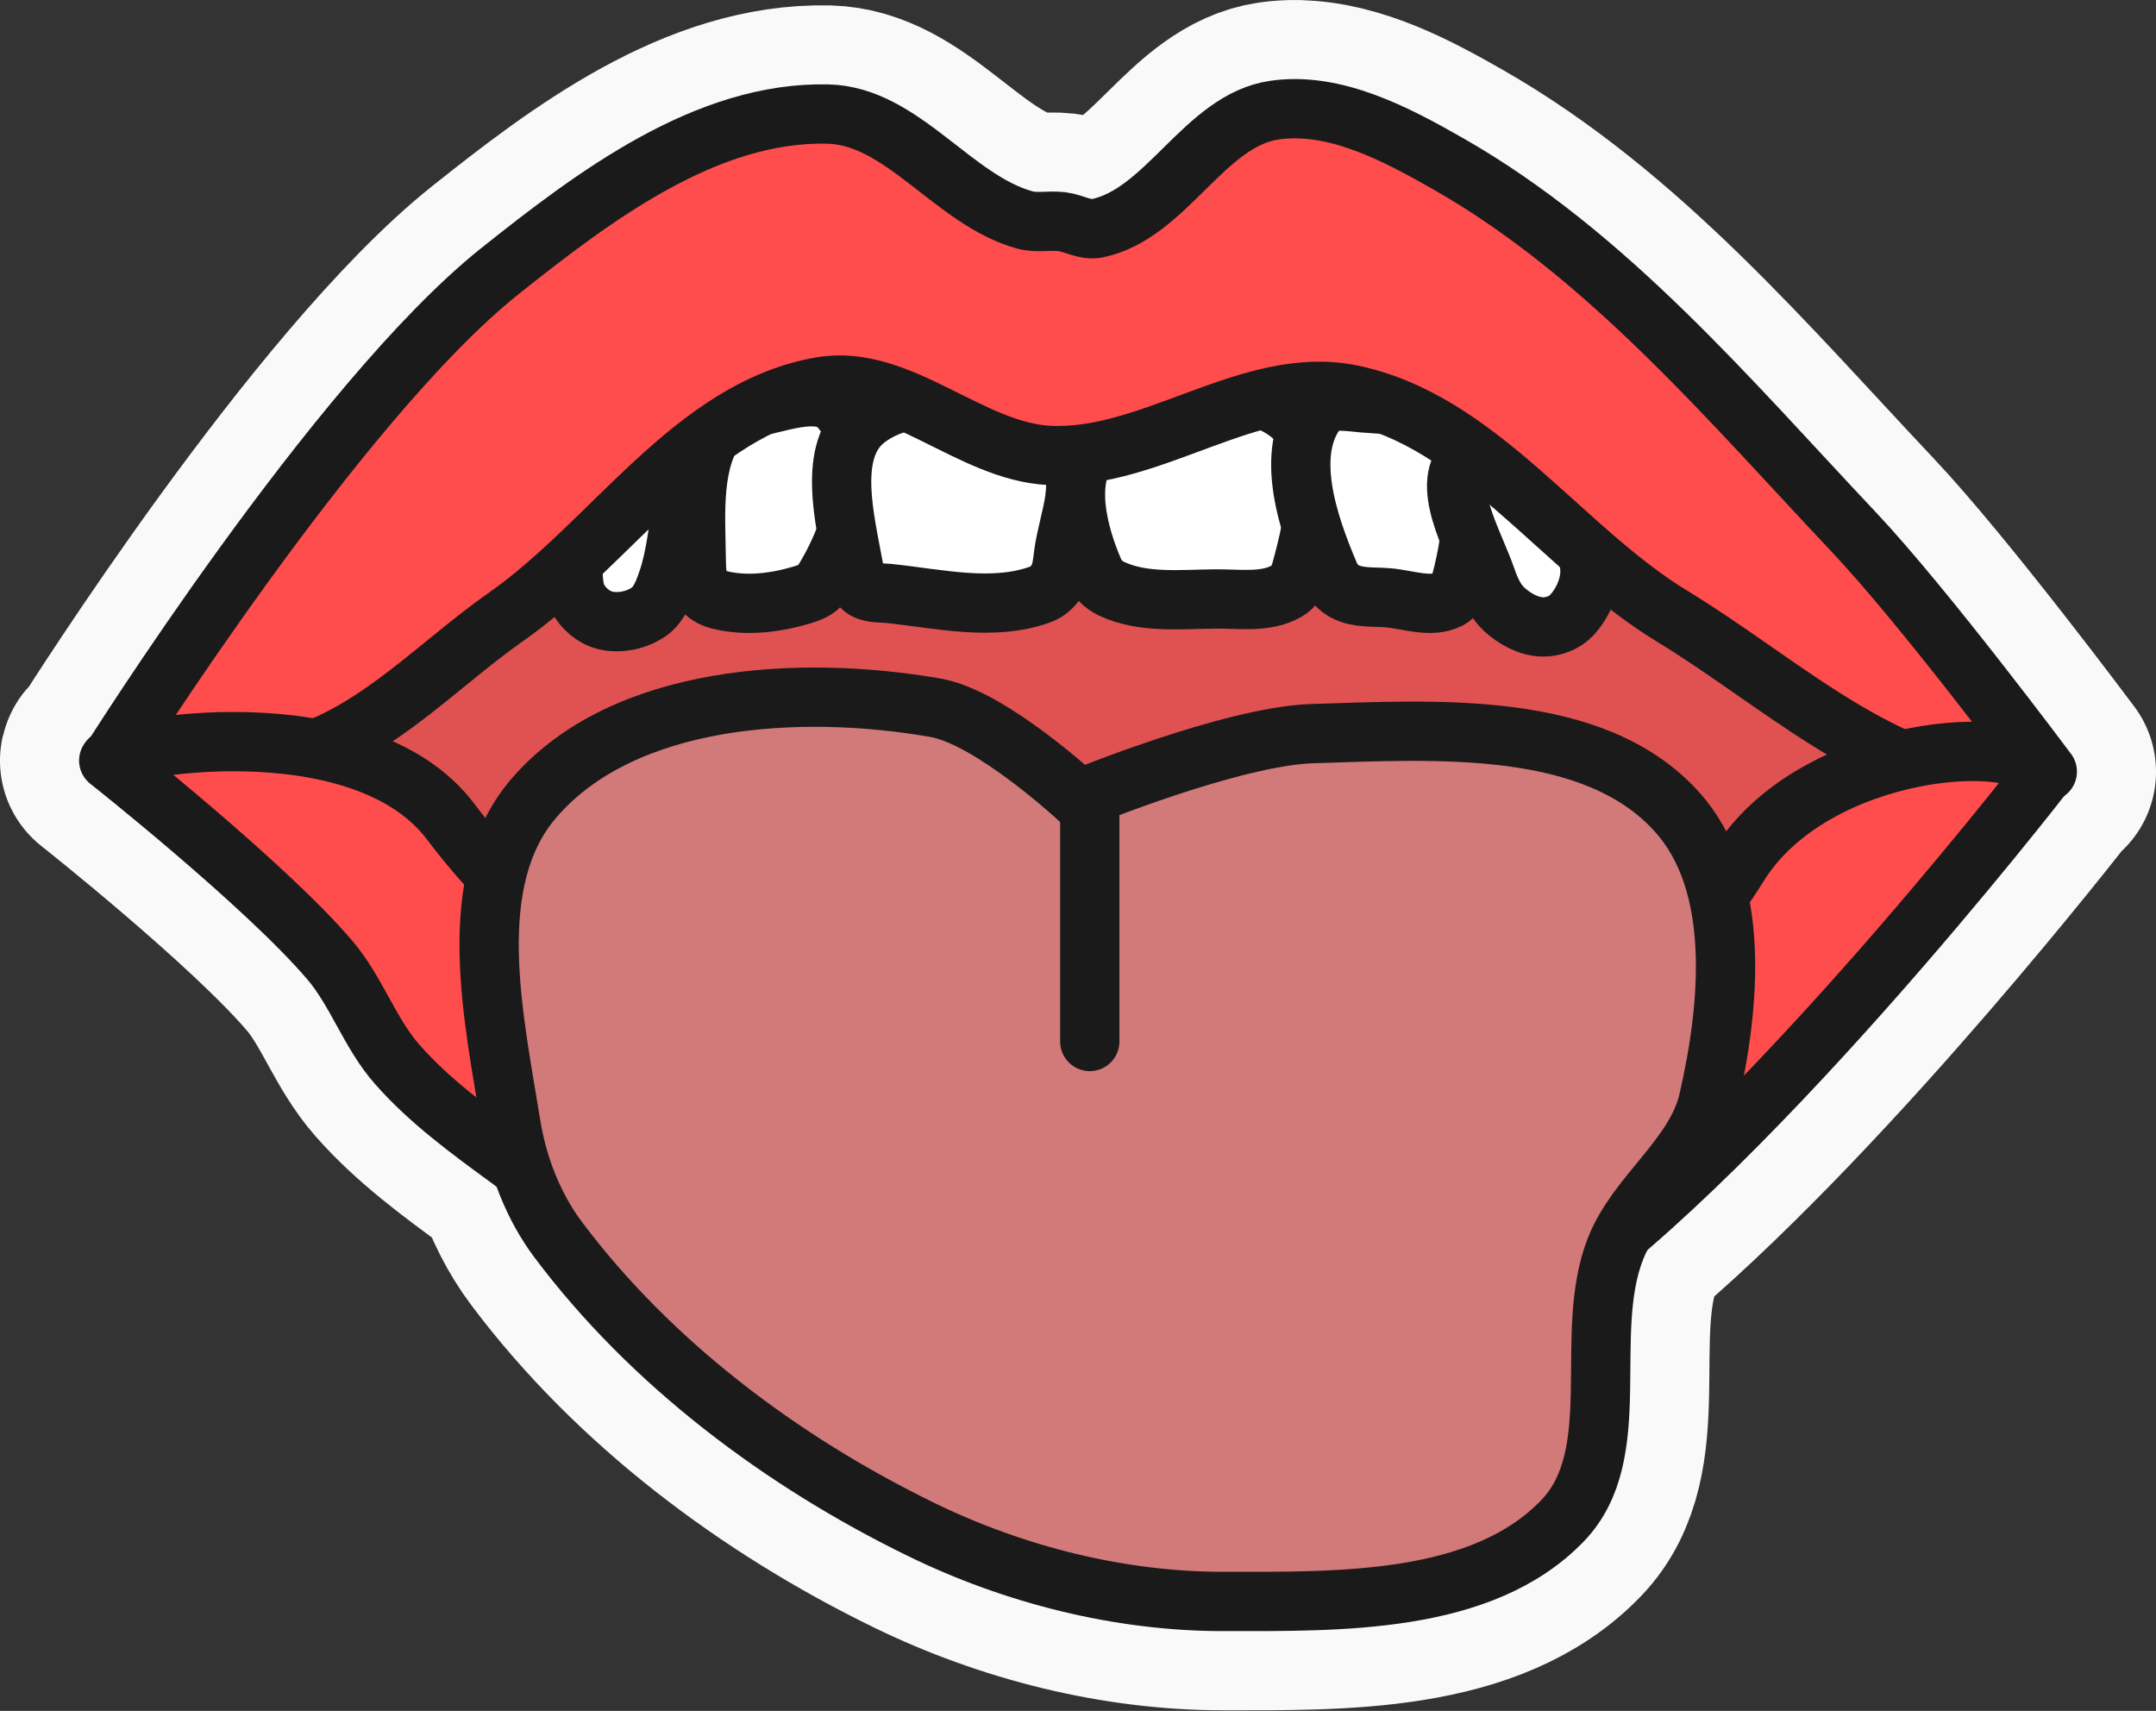 <?xml version="1.0" encoding="UTF-8" standalone="no"?>
<!-- Created with Inkscape (http://www.inkscape.org/) -->

<svg
   width="218.144"
   height="173.107"
   viewBox="0 0 57.717 45.801"
   version="1.1"
   id="svg8"
   inkscape:version="1.3 (0e150ed6c4, 2023-07-21)"
   sodipodi:docname="hand_man__mouth_open_pressed.svg"
   xml:space="preserve"
   xmlns:inkscape="http://www.inkscape.org/namespaces/inkscape"
   xmlns:sodipodi="http://sodipodi.sourceforge.net/DTD/sodipodi-0.dtd"
   xmlns="http://www.w3.org/2000/svg"
   xmlns:svg="http://www.w3.org/2000/svg"
   xmlns:rdf="http://www.w3.org/1999/02/22-rdf-syntax-ns#"
   xmlns:cc="http://creativecommons.org/ns#"
   xmlns:dc="http://purl.org/dc/elements/1.1/"><rect x="0" y="0" width="57.717" height="45.801" fill="#333333" stroke="none"/><defs
     id="defs2" /><sodipodi:namedview
     id="base"
     pagecolor="#ffffff"
     bordercolor="#666666"
     borderopacity="1.0"
     inkscape:pageopacity="0.0"
     inkscape:pageshadow="2"
     inkscape:zoom="0.49497474"
     inkscape:cx="1123.2896"
     inkscape:cy="237.38585"
     inkscape:document-units="mm"
     inkscape:current-layer="svg8"
     showgrid="false"
     units="px"
     inkscape:window-width="636"
     inkscape:window-height="1037"
     inkscape:window-x="1280"
     inkscape:window-y="0"
     inkscape:window-maximized="1"
     inkscape:showpageshadow="2"
     inkscape:pagecheckerboard="0"
     inkscape:deskcolor="#d1d1d1" /><g
     inkscape:groupmode="layer"
     id="g15"
     inkscape:label="handy_man"
     transform="translate(-536.73,18.665)"><g
       id="g111"
       inkscape:label="mouth open pressed"><path
         id="path101"
         style="fill:none;fill-opacity:1;stroke:#f9f9f9;stroke-width:5.821;stroke-linecap:round;stroke-linejoin:round;stroke-dasharray:none;stroke-opacity:1"
         d="m 571.455,-15.754 c -0.202,-0.003 -0.403,0.009 -0.605,0.038 -1.884,0.272 -2.89,2.786 -4.756,3.164 -0.314,0.064 -0.626,-0.142 -0.944,-0.179 -0.327,-0.039 -0.669,0.043 -0.987,-0.044 -1.923,-0.531 -3.276,-2.789 -5.27,-2.835 -3.245,-0.076 -6.244,2.184 -8.783,4.207 -4.306,3.431 -10.203,12.762 -10.368,13.025 -0.059,0.028 -0.097,0.054 -0.102,0.076 0,0 4.199,3.32 5.922,5.346 0.715,0.841 1.067,1.952 1.796,2.782 0.855,0.974 1.919,1.752 2.967,2.518 0.124,0.091 0.248,0.187 0.372,0.279 0.226,0.683 0.55,1.335 0.976,1.902 2.486,3.315 5.99,5.939 9.714,7.756 2.49,1.215 5.315,1.928 8.086,1.929 3.116,3.07e-4 6.937,0.083 9.093,-2.167 1.711,-1.785 0.506,-4.983 1.414,-7.283 0.065,-0.166 0.145,-0.324 0.233,-0.48 5.222,-4.47 11.195,-12.175 11.195,-12.175 -0.005,-0.017 -0.015,-0.033 -0.023,-0.05 0.034,-0.014 0.152,-0.059 0.152,-0.059 0,0 -3.281,-4.401 -5.16,-6.393 -3.358,-3.56 -6.616,-7.446 -10.865,-9.873 -1.236,-0.706 -2.645,-1.459 -4.057,-1.481 z" /><path
         style="fill:#e05252;fill-opacity:1;stroke:#1a1a1a;stroke-width:1.5;stroke-linecap:round;stroke-linejoin:round;stroke-dasharray:none;stroke-opacity:1"
         d="m 547.525,4.999 c -1.8,-1.308 -3.676,-3.647 -3.276,-5.852 0.88,-4.854 6.569,-8.111 11.264,-9.457 8.195,-2.349 17.567,0.011 25.301,3.619 3.118,1.455 7.447,3.439 7.716,6.9 0.248,3.189 -3.208,5.973 -6.037,7.404 -5.179,2.62 -11.578,1.234 -17.355,0.814 -5.964,-0.434 -12.758,0.099 -17.614,-3.429 z"
         id="path90"
         sodipodi:nodetypes="aaaaaaaa" /><path
         style="fill:#ffffff;fill-opacity:1;stroke:#1a1a1a;stroke-width:1.587;stroke-linecap:round;stroke-linejoin:round;stroke-dasharray:none;stroke-opacity:1"
         d="m 552.087,-3.906 c 0,0 -0.088,0.879 0.107,1.248 0.146,0.278 0.423,0.52 0.727,0.597 0.392,0.099 0.86,0.001 1.189,-0.233 0.27,-0.192 0.395,-0.545 0.502,-0.858 0.401,-1.176 0.474,-3.696 0.474,-3.696"
         id="path91"
         sodipodi:nodetypes="caaaac" /><path
         style="fill:#ffffff;fill-opacity:1;stroke:#1a1a1a;stroke-width:1.587;stroke-linecap:round;stroke-linejoin:round;stroke-dasharray:none;stroke-opacity:1"
         d="m 555.978,-7.323 c -0.754,0.967 -0.626,2.401 -0.609,3.627 0.004,0.273 0.006,0.577 0.159,0.803 0.095,0.141 0.264,0.233 0.428,0.277 0.722,0.192 1.523,0.093 2.239,-0.121 0.197,-0.059 0.422,-0.138 0.533,-0.311 0.854,-1.329 1.527,-3.538 0.474,-4.715 -0.482,-0.538 -1.459,-0.167 -2.167,-0.022 -0.377,0.077 -0.82,0.159 -1.057,0.463 z"
         id="path92"
         sodipodi:nodetypes="aaaaaaaaa" /><path
         style="fill:#ffffff;fill-opacity:1;stroke:#1a1a1a;stroke-width:1.587;stroke-linecap:round;stroke-linejoin:round;stroke-dasharray:none;stroke-opacity:1"
         d="m 559.904,-7.432 c -1.05,0.826 -0.553,2.68 -0.316,3.994 0.034,0.187 0.091,0.398 0.24,0.516 0.186,0.148 0.462,0.12 0.699,0.144 1.348,0.142 2.795,0.49 4.067,0.021 0.179,-0.066 0.334,-0.212 0.434,-0.374 0.128,-0.208 0.145,-0.47 0.177,-0.713 0.121,-0.903 0.645,-2.032 0.062,-2.732 -1.159,-1.391 -3.941,-1.977 -5.364,-0.857 z"
         id="path93"
         sodipodi:nodetypes="aaaaaaaaa" /><path
         style="fill:#ffffff;fill-opacity:1;stroke:#1a1a1a;stroke-width:1.587;stroke-linecap:round;stroke-linejoin:round;stroke-dasharray:none;stroke-opacity:1"
         d="m 565.909,-6.676 c -0.696,0.855 -0.328,2.294 0.111,3.306 0.087,0.201 0.266,0.371 0.464,0.464 0.846,0.4 1.859,0.282 2.795,0.275 0.638,-0.004 1.353,0.109 1.903,-0.214 0.184,-0.108 0.315,-0.316 0.372,-0.522 0.381,-1.361 0.804,-3.358 -0.309,-4.229 -1.422,-1.112 -4.197,-0.48 -5.336,0.92 z"
         id="path94"
         sodipodi:nodetypes="aaaaaaaa" /><path
         style="fill:#ffffff;fill-opacity:1;stroke:#1a1a1a;stroke-width:1.587;stroke-linecap:round;stroke-linejoin:round;stroke-dasharray:none;stroke-opacity:1"
         d="m 572.021,-7.718 c -0.936,1.151 -0.276,3.076 0.306,4.44 0.079,0.185 0.228,0.352 0.406,0.446 0.343,0.183 0.765,0.137 1.152,0.17 0.542,0.046 1.148,0.286 1.633,0.039 0.169,-0.086 0.274,-0.286 0.323,-0.47 0.354,-1.325 0.532,-3.036 -0.332,-4.101 -0.505,-0.623 -1.507,-0.625 -2.307,-0.687 -0.396,-0.03 -0.93,-0.146 -1.181,0.162 z"
         id="path95"
         sodipodi:nodetypes="aaaaaaaaa" /><path
         style="fill:#ffffff;fill-opacity:1;stroke:#1a1a1a;stroke-width:1.587;stroke-linecap:round;stroke-linejoin:round;stroke-dasharray:none;stroke-opacity:1"
         d="m 576.08,-6.454 c -0.871,0.684 0.089,2.245 0.449,3.292 0.102,0.296 0.24,0.6 0.472,0.811 0.277,0.252 0.646,0.459 1.02,0.469 0.28,0.007 0.589,-0.106 0.781,-0.311 0.344,-0.366 0.571,-0.941 0.467,-1.432 -0.228,-1.072 -1.3,-1.817 -2.201,-2.441 -0.291,-0.202 -0.71,-0.607 -0.989,-0.388 z"
         id="path96"
         sodipodi:nodetypes="aaaaaaaa" /><path
         style="fill:#ff4c4c;fill-opacity:1;stroke:#1a1a1a;stroke-width:1.587;stroke-linecap:round;stroke-linejoin:round;stroke-dasharray:none;stroke-opacity:1"
         d="m 539.686,1.707 c 0,0 6.058,-9.632 10.425,-13.112 2.539,-2.023 5.538,-4.283 8.783,-4.207 1.994,0.047 3.348,2.304 5.27,2.835 0.317,0.088 0.66,0.006 0.986,0.045 0.318,0.037 0.63,0.242 0.944,0.179 1.866,-0.378 2.872,-2.892 4.756,-3.164 1.61,-0.232 3.249,0.637 4.661,1.443 4.249,2.427 7.507,6.313 10.865,9.873 1.879,1.992 5.161,6.393 5.161,6.393 0,0 -0.967,0.438 -1.47,0.379 -3.209,-0.378 -5.805,-2.859 -8.567,-4.536 -2.977,-1.808 -5.185,-5.239 -8.596,-5.939 -2.69,-0.553 -5.332,1.76 -8.075,1.631 -2.125,-0.1 -4.013,-2.201 -6.11,-1.843 -3.433,0.585 -5.587,4.162 -8.438,6.161 -1.795,1.259 -3.371,2.994 -5.456,3.673 -1.63,0.531 -5.139,0.189 -5.139,0.189 z"
         id="path97"
         sodipodi:nodetypes="caaaaaaaacaaaaaaacc" /><path
         style="fill:#ff4c4c;fill-opacity:1;stroke:#1a1a1a;stroke-width:1.587;stroke-linecap:round;stroke-linejoin:round;stroke-dasharray:none;stroke-opacity:1"
         d="m 539.641,1.696 c 0.076,-0.333 6.762,-1.557 9.165,1.649 2.187,2.918 5.447,5.143 8.868,6.405 2.498,0.922 5.299,0.602 7.961,0.65 3.888,0.07 8.054,0.941 11.654,-0.531 2.475,-1.012 4.736,-3.342 5.975,-5.355 2.015,-3.273 7.776,-3.648 8.144,-2.414 0,0 -8.249,10.653 -13.832,14.176 -1.451,0.915 -3.183,1.352 -4.872,1.658 -2.544,0.462 -5.169,0.324 -7.754,0.241 -2.095,-0.068 -4.276,0.071 -6.26,-0.602 -3.118,-1.058 -5.711,-3.292 -8.364,-5.232 -1.048,-0.766 -2.112,-1.544 -2.967,-2.518 -0.729,-0.83 -1.081,-1.941 -1.796,-2.782 -1.723,-2.026 -5.922,-5.346 -5.922,-5.346 z"
         id="path98"
         sodipodi:nodetypes="csaaascaaaaaaac" /><path
         style="fill:#d27979;fill-opacity:1;stroke:#1a1a1a;stroke-width:1.587;stroke-linecap:round;stroke-linejoin:round;stroke-dasharray:none;stroke-opacity:1"
         d="m 561.387,22.278 c -3.724,-1.817 -7.228,-4.441 -9.714,-7.756 -0.664,-0.886 -1.086,-1.979 -1.263,-3.072 -0.466,-2.884 -1.294,-6.526 0.608,-8.743 2.394,-2.789 7.136,-3.057 10.757,-2.425 1.495,0.261 3.84,2.445 3.84,2.445 0,0 4.089,-1.686 6.253,-1.753 3.323,-0.103 7.524,-0.377 9.752,2.091 1.736,1.922 1.426,5.199 0.847,7.723 -0.349,1.522 -1.914,2.517 -2.487,3.969 -0.907,2.301 0.298,5.498 -1.414,7.283 -2.156,2.249 -5.977,2.167 -9.093,2.167 -2.771,-2.72e-4 -5.596,-0.713 -8.086,-1.929 z"
         id="path99"
         sodipodi:nodetypes="aaaaacaaaaaaa" /><path
         style="fill:#f05a66;fill-opacity:1;stroke:#1a1a1a;stroke-width:1.587;stroke-linecap:round;stroke-linejoin:round;stroke-dasharray:none;stroke-opacity:1"
         d="M 565.904,2.732 V 9.216"
         id="path100"
         sodipodi:nodetypes="cc" /></g></g></svg>
